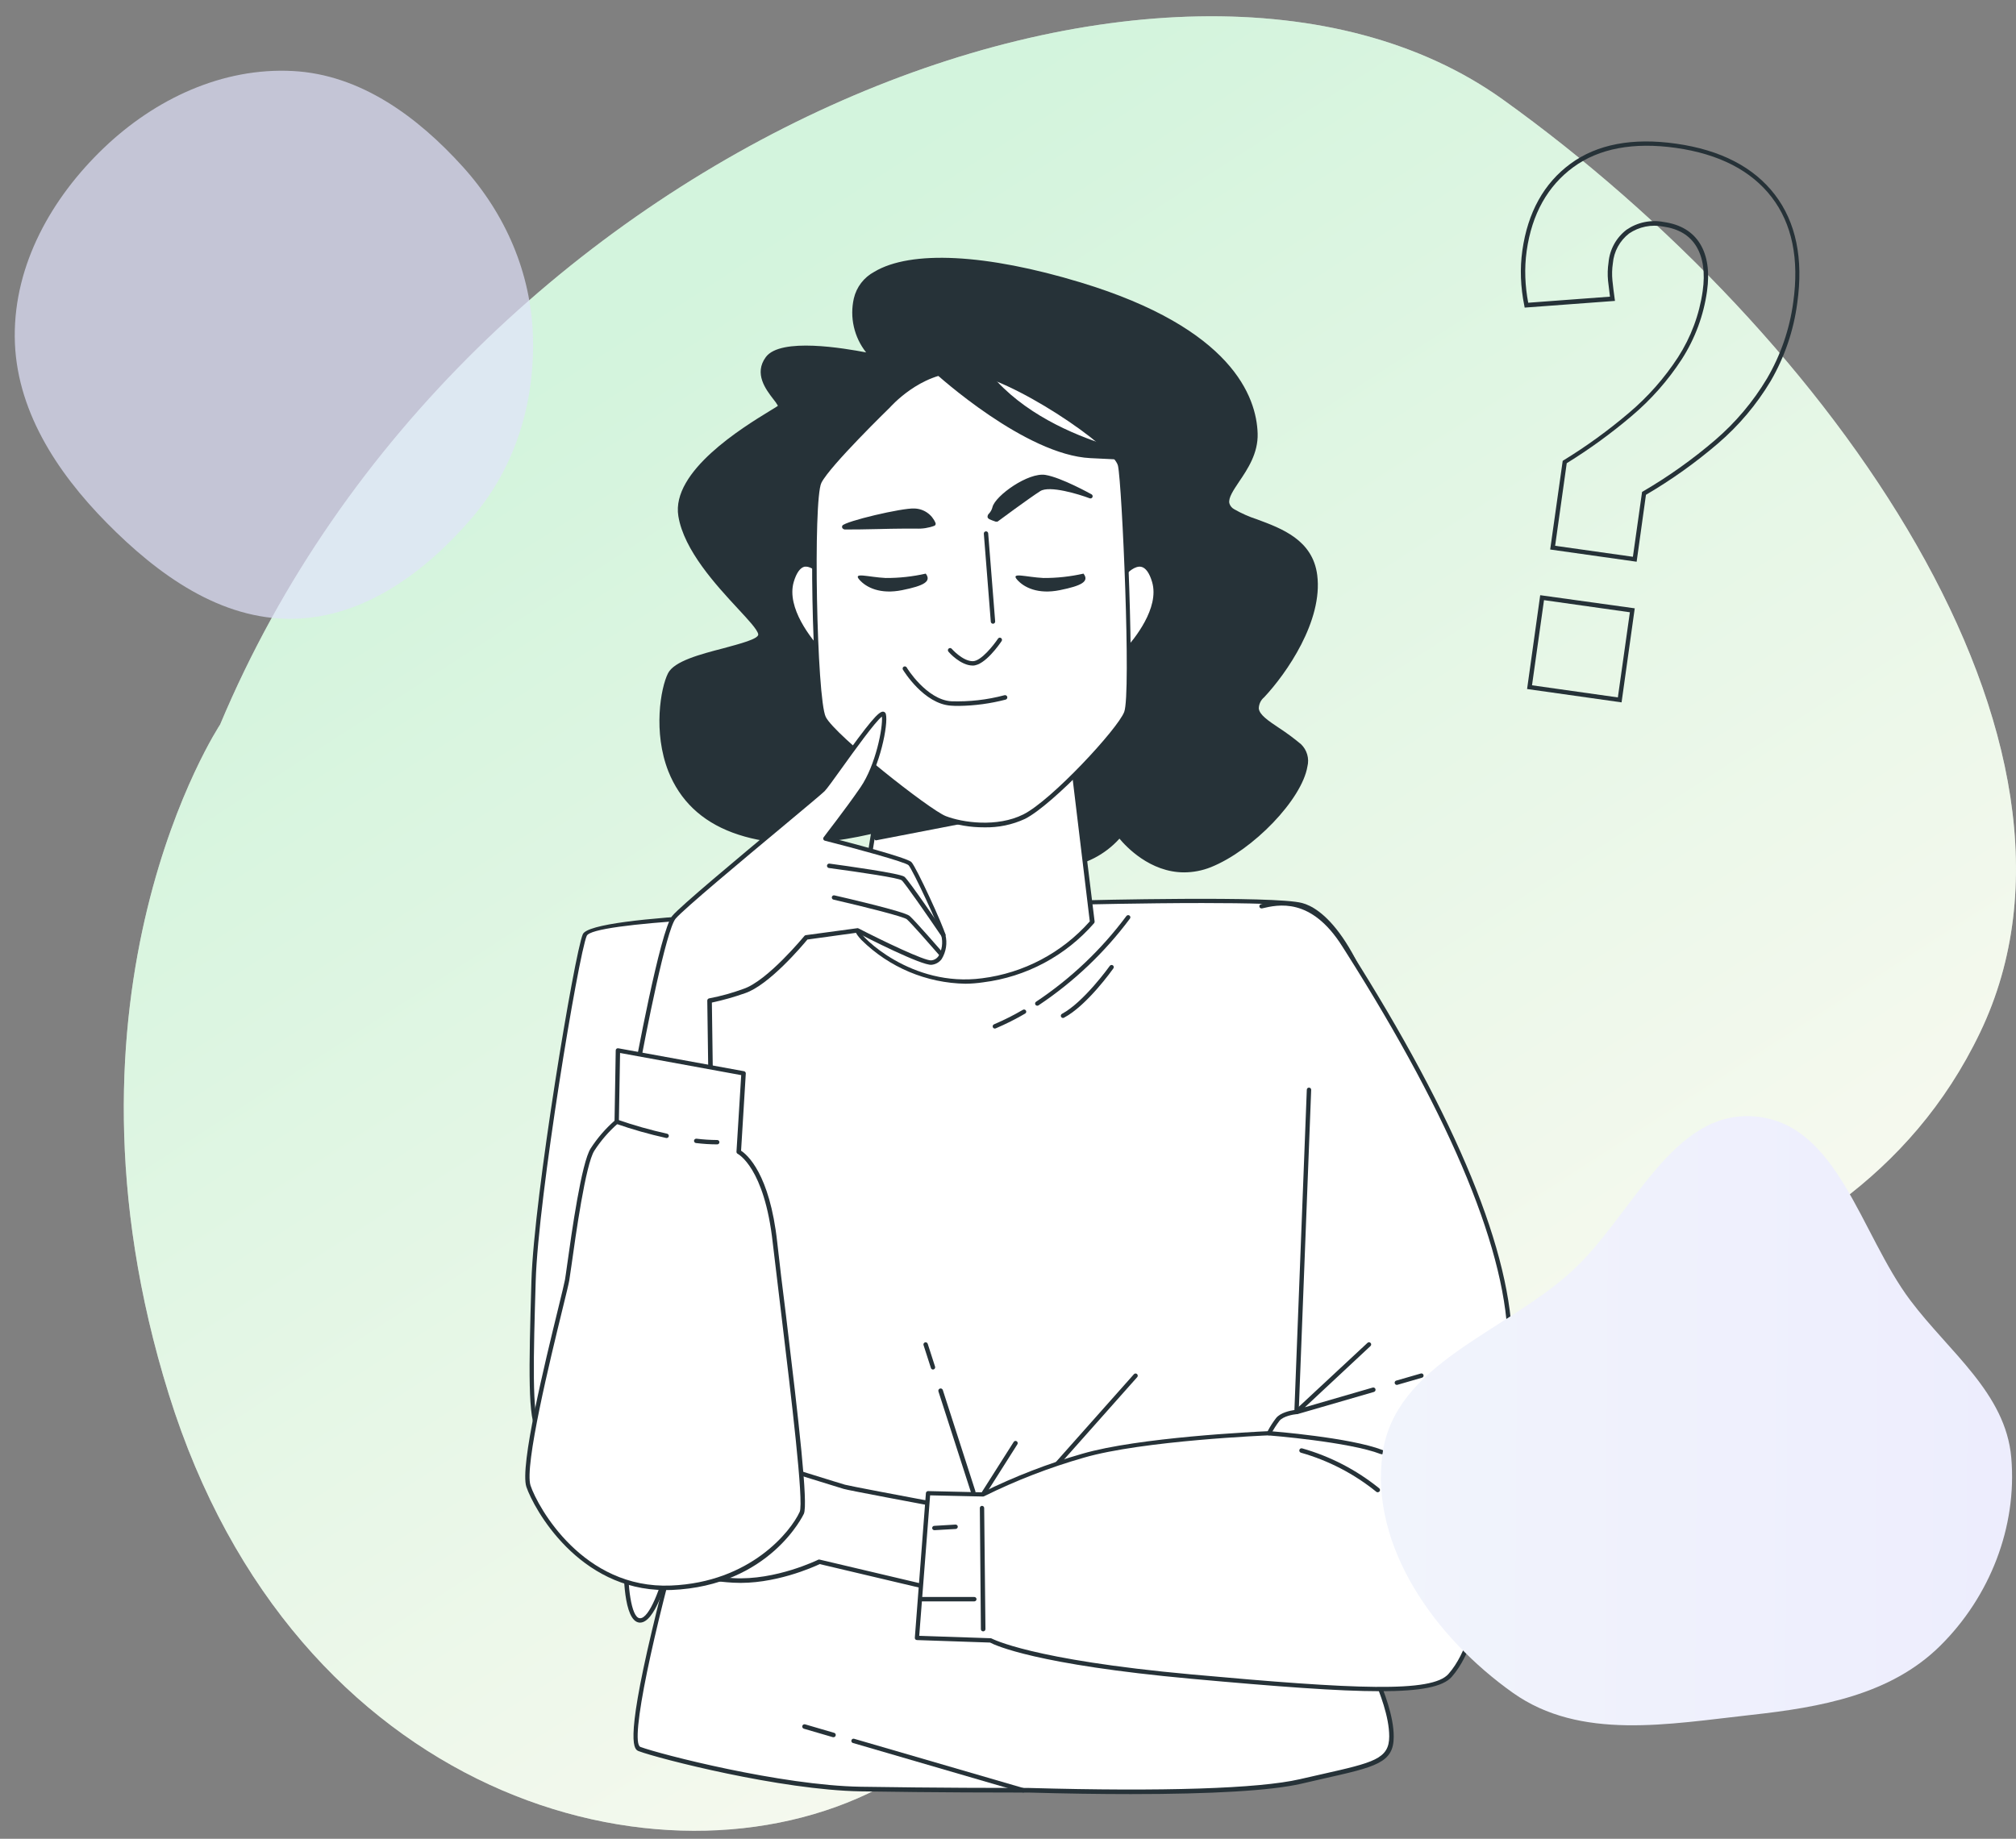 <svg width="114" height="104" viewBox="0 0 114 104" fill="none" xmlns="http://www.w3.org/2000/svg">
<rect x="0" y="0" width="114" height="104" fill="#808080" stroke="none"/>
<path d="M12.448 40.978C12.448 40.978 2.441 56.088 9.552 78.879C16.663 101.669 37.382 107.483 49.668 101.155C61.954 94.826 63.746 86.589 73.676 80.612C83.606 74.634 104.083 74.845 111.968 58.4C119.854 41.956 103.501 18.908 84.99 5.634C66.479 -7.64 26.239 8.059 12.448 40.978Z" fill="white"/>
<path d="M12.448 40.978C12.448 40.978 2.441 56.088 9.552 78.879C16.663 101.669 37.382 107.483 49.668 101.155C61.954 94.826 63.746 86.589 73.676 80.612C83.606 74.634 104.083 74.845 111.968 58.4C119.854 41.956 103.501 18.908 84.99 5.634C66.479 -7.64 26.239 8.059 12.448 40.978Z" fill="url(#paint0_linear_211_40)" fill-opacity="0.4"/>
<path d="M91.696 39.726L86.353 38.971L87.095 33.664L92.441 34.407L91.696 39.726ZM86.632 38.76L91.486 39.446L92.166 34.63L87.31 33.944L86.632 38.76ZM92.548 31.771L87.659 31.08L88.367 26.066L88.414 26.036C89.709 25.242 90.94 24.349 92.097 23.365C93.179 22.453 94.121 21.387 94.892 20.2C95.62 19.068 96.095 17.792 96.283 16.46C96.429 15.428 96.31 14.584 95.929 13.945C95.547 13.307 94.919 12.938 94.05 12.814C93.719 12.749 93.378 12.75 93.047 12.817C92.716 12.884 92.402 13.016 92.122 13.205C91.861 13.407 91.644 13.662 91.486 13.952C91.328 14.242 91.232 14.562 91.204 14.891C91.155 15.213 91.147 15.541 91.179 15.866C91.211 16.185 91.253 16.529 91.305 16.888L91.323 17.019L86.216 17.398L86.197 17.291C86.091 16.771 86.027 16.243 86.006 15.712C85.987 15.196 86.013 14.679 86.085 14.168C86.39 12.012 87.308 10.361 88.808 9.26C90.308 8.158 92.323 7.775 94.78 8.126C97.29 8.48 99.166 9.45 100.362 11.007C101.557 12.564 101.985 14.628 101.631 17.138C101.427 18.695 100.915 20.196 100.126 21.554C99.329 22.885 98.321 24.079 97.141 25.088C95.875 26.173 94.514 27.143 93.075 27.986L92.548 31.771ZM87.939 30.87L92.337 31.491L92.855 27.823L92.907 27.793C94.351 26.951 95.716 25.979 96.986 24.89C98.144 23.896 99.135 22.721 99.918 21.41C100.695 20.083 101.2 18.615 101.404 17.091C101.748 14.651 101.337 12.651 100.183 11.151C99.03 9.651 97.213 8.71 94.763 8.364C92.372 8.027 90.422 8.394 88.971 9.453C87.521 10.512 86.625 12.104 86.33 14.19C86.26 14.687 86.235 15.189 86.254 15.69C86.272 16.171 86.327 16.65 86.417 17.123L91.04 16.779C90.998 16.465 90.961 16.163 90.931 15.878C90.898 15.534 90.907 15.186 90.959 14.844C90.991 14.482 91.098 14.131 91.273 13.812C91.448 13.494 91.688 13.216 91.976 12.995C92.281 12.786 92.624 12.639 92.986 12.564C93.348 12.489 93.722 12.486 94.085 12.557C95.033 12.69 95.723 13.111 96.139 13.794C96.555 14.477 96.681 15.381 96.528 16.47C96.337 17.841 95.849 19.154 95.1 20.319C94.316 21.525 93.358 22.609 92.258 23.536C91.106 24.515 89.881 25.405 88.595 26.199L87.939 30.87Z" fill="#263238"/>
<path d="M49.445 51.532C49.445 51.532 33.558 51.742 33.063 52.873C32.568 54.004 30.308 67.704 30.167 72.427C30.026 77.149 29.956 80.265 30.449 80.829C30.942 81.394 38.642 85.844 38.642 85.844C38.642 85.844 35.04 98.484 36.166 98.91C37.293 99.336 44.218 101.098 48.666 101.17C53.113 101.241 57.494 101.239 57.848 101.239C58.202 101.239 69.57 101.662 73.525 100.744C77.481 99.826 78.678 99.754 78.678 98.202C78.678 96.65 77.689 94.737 77.619 94.39C77.55 94.044 80.305 67.271 78.75 60.705C77.196 54.138 75.149 51.594 73.595 51.17C72.04 50.747 60.955 51.029 60.955 51.029L49.445 51.532Z" fill="white"/>
<path d="M63.944 101.474C62.212 101.474 60.279 101.447 58.195 101.387H57.851C57.059 101.387 52.901 101.387 48.668 101.318C44.146 101.246 37.226 99.462 36.127 99.048C35.879 98.959 35.318 98.746 36.869 92.215C37.548 89.339 38.355 86.475 38.503 85.928C37.624 85.421 30.843 81.485 30.365 80.936C29.843 80.339 29.902 77.471 30.051 72.449C30.194 67.664 32.491 53.908 32.956 52.841C33.451 51.695 46.78 51.46 49.45 51.425L60.959 50.93C61.415 50.918 72.097 50.653 73.637 51.076C74.592 51.324 77.01 52.794 78.882 60.699C80.161 66.11 78.552 84.891 77.946 91.96C77.83 93.319 77.745 94.301 77.753 94.398C77.808 94.57 77.873 94.739 77.946 94.905C78.248 95.648 78.812 97.044 78.812 98.227C78.812 99.712 77.805 99.93 74.81 100.605L73.572 100.89C71.865 101.281 68.526 101.474 63.944 101.474ZM67.991 51.076C64.627 51.076 61.024 51.165 60.959 51.168L49.45 51.663C43.337 51.745 33.516 52.158 33.179 52.93C32.716 53.987 30.437 67.679 30.293 72.446C30.169 76.612 30.061 80.21 30.541 80.765C30.934 81.215 36.565 84.517 38.708 85.752C38.732 85.766 38.751 85.787 38.761 85.813C38.771 85.839 38.773 85.867 38.765 85.893C37.006 92.054 35.572 98.558 36.214 98.806C37.305 99.214 44.178 100.986 48.671 101.058C52.906 101.125 57.059 101.127 57.851 101.127H58.202C65.754 101.34 71.186 101.165 73.498 100.632C73.951 100.526 74.367 100.434 74.748 100.348C77.674 99.687 78.557 99.487 78.557 98.209C78.557 97.076 78.005 95.712 77.708 94.979C77.627 94.797 77.558 94.611 77.5 94.42C77.488 94.348 77.523 93.913 77.694 91.92C78.297 84.861 79.904 66.112 78.632 60.734C76.793 52.957 74.476 51.542 73.565 51.292C72.914 51.128 70.521 51.076 67.991 51.076Z" fill="#263238"/>
<path d="M56.257 58.175C56.233 58.175 56.209 58.169 56.188 58.155C56.168 58.142 56.152 58.123 56.143 58.101C56.136 58.086 56.133 58.07 56.133 58.053C56.132 58.037 56.135 58.021 56.141 58.006C56.147 57.99 56.156 57.977 56.167 57.965C56.179 57.953 56.192 57.944 56.207 57.937C56.77 57.697 57.317 57.422 57.846 57.113C57.86 57.105 57.876 57.1 57.892 57.098C57.908 57.096 57.924 57.097 57.94 57.101C57.956 57.105 57.971 57.112 57.983 57.123C57.996 57.132 58.007 57.145 58.015 57.159C58.023 57.173 58.029 57.189 58.031 57.205C58.033 57.221 58.032 57.237 58.028 57.253C58.023 57.269 58.016 57.284 58.006 57.297C57.996 57.31 57.984 57.32 57.969 57.328C57.432 57.642 56.876 57.921 56.304 58.165C56.289 58.172 56.273 58.175 56.257 58.175Z" fill="#263238"/>
<path d="M58.655 56.883C58.635 56.883 58.615 56.878 58.597 56.868C58.578 56.859 58.563 56.845 58.551 56.828C58.533 56.801 58.528 56.767 58.534 56.736C58.541 56.703 58.561 56.675 58.588 56.658C60.556 55.347 62.283 53.708 63.694 51.812C63.704 51.798 63.716 51.787 63.73 51.778C63.743 51.769 63.759 51.763 63.775 51.761C63.791 51.758 63.807 51.758 63.823 51.762C63.839 51.766 63.854 51.772 63.868 51.782C63.881 51.791 63.892 51.803 63.901 51.816C63.91 51.83 63.916 51.845 63.918 51.861C63.921 51.877 63.921 51.893 63.917 51.909C63.913 51.925 63.907 51.94 63.897 51.953C62.467 53.874 60.717 55.535 58.724 56.863C58.704 56.877 58.68 56.884 58.655 56.883Z" fill="#263238"/>
<path d="M60.111 57.576C60.088 57.576 60.066 57.569 60.047 57.558C60.028 57.547 60.012 57.531 60.002 57.511C59.994 57.497 59.989 57.481 59.987 57.465C59.985 57.449 59.987 57.433 59.991 57.417C59.996 57.401 60.004 57.387 60.014 57.374C60.024 57.361 60.037 57.351 60.051 57.343C61.289 56.68 62.736 54.658 62.751 54.638C62.76 54.623 62.772 54.61 62.786 54.6C62.8 54.59 62.816 54.583 62.832 54.58C62.849 54.576 62.867 54.576 62.883 54.58C62.9 54.583 62.916 54.59 62.93 54.6C62.944 54.61 62.956 54.623 62.964 54.638C62.973 54.653 62.979 54.669 62.981 54.686C62.983 54.703 62.981 54.72 62.976 54.737C62.971 54.753 62.963 54.768 62.952 54.781C62.892 54.866 61.467 56.87 60.167 57.561C60.15 57.571 60.13 57.576 60.111 57.576Z" fill="#263238"/>
<path d="M52.757 77.461C52.731 77.46 52.706 77.452 52.685 77.436C52.664 77.421 52.648 77.399 52.641 77.374L52.225 76.082C52.219 76.067 52.217 76.05 52.218 76.034C52.219 76.018 52.224 76.002 52.231 75.987C52.239 75.972 52.249 75.96 52.261 75.949C52.274 75.939 52.288 75.931 52.304 75.926C52.335 75.916 52.369 75.918 52.398 75.933C52.428 75.948 52.45 75.974 52.46 76.005L52.876 77.297C52.886 77.328 52.883 77.362 52.868 77.391C52.854 77.421 52.828 77.443 52.797 77.453C52.784 77.458 52.77 77.46 52.757 77.461Z" fill="#263238"/>
<path d="M55.024 84.5C54.998 84.5 54.973 84.491 54.952 84.476C54.931 84.46 54.915 84.438 54.908 84.413L53.066 78.698C53.056 78.665 53.059 78.63 53.075 78.6C53.092 78.569 53.119 78.546 53.152 78.536C53.185 78.526 53.22 78.529 53.251 78.545C53.281 78.561 53.304 78.589 53.314 78.621L55.155 84.339C55.165 84.37 55.162 84.404 55.147 84.433C55.132 84.462 55.107 84.484 55.076 84.495L55.024 84.5Z" fill="#263238"/>
<path d="M55.591 84.641C55.567 84.642 55.544 84.635 55.524 84.621C55.51 84.612 55.498 84.601 55.489 84.588C55.479 84.575 55.473 84.56 55.469 84.544C55.465 84.528 55.465 84.511 55.467 84.495C55.47 84.479 55.476 84.464 55.484 84.45L57.321 81.557C57.329 81.543 57.34 81.53 57.354 81.521C57.367 81.511 57.382 81.504 57.398 81.5C57.414 81.497 57.431 81.496 57.447 81.499C57.463 81.502 57.478 81.508 57.492 81.517C57.519 81.535 57.539 81.563 57.546 81.594C57.553 81.626 57.548 81.66 57.531 81.688L55.695 84.584C55.684 84.601 55.668 84.615 55.65 84.625C55.632 84.635 55.612 84.64 55.591 84.641Z" fill="#263238"/>
<path d="M59.757 82.946C59.732 82.946 59.709 82.94 59.688 82.927C59.667 82.915 59.651 82.896 59.641 82.874C59.632 82.852 59.629 82.827 59.633 82.803C59.637 82.779 59.648 82.757 59.665 82.74L64.12 77.726C64.142 77.701 64.173 77.686 64.206 77.684C64.239 77.682 64.271 77.694 64.296 77.716C64.32 77.738 64.335 77.769 64.337 77.802C64.339 77.835 64.328 77.867 64.306 77.891L59.851 82.906C59.839 82.919 59.824 82.929 59.808 82.936C59.792 82.943 59.774 82.946 59.757 82.946Z" fill="#263238"/>
<path d="M57.851 101.377H57.816L48.23 98.583C48.215 98.579 48.2 98.571 48.187 98.561C48.175 98.551 48.164 98.538 48.156 98.524C48.148 98.51 48.144 98.494 48.142 98.478C48.14 98.462 48.141 98.445 48.146 98.43C48.15 98.414 48.158 98.399 48.168 98.386C48.178 98.373 48.19 98.363 48.205 98.355C48.219 98.347 48.235 98.342 48.251 98.34C48.267 98.339 48.284 98.341 48.299 98.345L57.883 101.135C57.916 101.139 57.945 101.157 57.965 101.183C57.985 101.21 57.994 101.243 57.989 101.276C57.985 101.309 57.967 101.338 57.941 101.358C57.914 101.378 57.881 101.387 57.848 101.382L57.851 101.377Z" fill="#263238"/>
<path d="M47.136 98.256H47.101L45.458 97.776C45.425 97.767 45.397 97.745 45.381 97.715C45.364 97.686 45.36 97.651 45.369 97.618C45.378 97.585 45.4 97.557 45.43 97.54C45.459 97.524 45.494 97.519 45.527 97.529L47.171 98.009C47.186 98.013 47.201 98.021 47.214 98.031C47.226 98.041 47.237 98.054 47.245 98.068C47.252 98.082 47.257 98.098 47.259 98.114C47.261 98.13 47.259 98.147 47.255 98.162C47.248 98.189 47.233 98.213 47.212 98.23C47.19 98.247 47.163 98.256 47.136 98.256Z" fill="#263238"/>
<path d="M49.346 20.13C49.346 20.13 44.359 18.984 43.406 20.266C42.453 21.549 44.352 22.761 44.082 23.031C43.812 23.301 38.013 26.266 38.483 29.167C38.953 32.068 42.867 35.033 43.003 35.849C43.139 36.666 38.483 36.929 37.877 38.141C37.27 39.354 36.392 45.087 41.451 46.975C46.51 48.864 52.836 45.693 54.598 45.693C56.361 45.693 58.106 49.133 60.128 48.93C61.36 48.789 62.492 48.187 63.298 47.245C63.298 47.245 65.387 50.146 68.422 48.93C71.456 47.715 74.963 43.468 73.481 42.188C71.998 40.909 70.31 40.503 71.389 39.357C72.469 38.211 74.694 35.176 74.359 32.545C74.025 29.914 70.919 29.714 69.706 28.904C68.494 28.095 71.055 26.746 70.988 24.521C70.922 22.296 69.3 18.581 61.076 16.106C52.851 13.631 48.804 14.824 48.398 16.915C48.272 17.487 48.292 18.083 48.458 18.645C48.623 19.207 48.929 19.718 49.346 20.13Z" fill="#263238"/>
<path d="M66.957 49.341C65.028 49.341 63.667 47.873 63.303 47.433C62.485 48.341 61.362 48.919 60.148 49.057C59.021 49.17 58.002 48.232 57.019 47.324C56.178 46.547 55.381 45.814 54.606 45.814C54.133 45.814 53.284 46.062 52.21 46.379C49.376 47.208 45.092 48.46 41.416 47.089C39.659 46.433 38.446 45.267 37.793 43.624C36.926 41.416 37.352 38.921 37.773 38.084C38.119 37.394 39.594 37.008 40.896 36.669C41.805 36.421 42.933 36.137 42.876 35.867C42.819 35.597 42.317 35.062 41.716 34.414C40.505 33.105 38.674 31.127 38.359 29.192C37.946 26.655 42.01 24.17 43.542 23.234C43.755 23.103 43.958 22.986 43.99 22.947C43.91 22.811 43.819 22.682 43.718 22.561C43.307 22.026 42.619 21.128 43.305 20.197C44.136 19.069 47.76 19.702 48.977 19.932C48.641 19.508 48.404 19.013 48.284 18.485C48.163 17.957 48.163 17.409 48.282 16.881C48.356 16.562 48.497 16.263 48.696 16.003C48.895 15.744 49.147 15.53 49.435 15.376C51.497 14.138 55.757 14.351 61.115 15.977C69.669 18.571 71.053 22.442 71.117 24.521C71.149 25.64 70.55 26.533 70.068 27.244C69.739 27.739 69.456 28.154 69.516 28.459C69.535 28.53 69.568 28.597 69.614 28.654C69.659 28.712 69.716 28.76 69.781 28.796C70.194 29.034 70.631 29.228 71.085 29.375C72.488 29.895 74.233 30.543 74.486 32.526C74.817 35.112 72.753 38.087 71.486 39.436C71.392 39.513 71.317 39.61 71.264 39.719C71.212 39.829 71.184 39.948 71.181 40.07C71.221 40.431 71.709 40.76 72.328 41.173C72.758 41.454 73.171 41.76 73.565 42.089C73.733 42.249 73.855 42.45 73.919 42.672C73.984 42.894 73.988 43.13 73.931 43.354C73.62 45.215 70.865 48.084 68.474 49.047C67.991 49.24 67.476 49.34 66.957 49.341ZM63.306 47.114C63.325 47.114 63.344 47.119 63.36 47.128C63.377 47.137 63.392 47.15 63.402 47.166C63.425 47.193 65.474 49.972 68.382 48.809C70.709 47.879 73.387 45.096 73.686 43.312C73.763 42.852 73.669 42.503 73.404 42.275C73.017 41.954 72.611 41.656 72.189 41.384C71.518 40.933 70.988 40.577 70.934 40.104C70.931 39.946 70.964 39.79 71.028 39.646C71.093 39.502 71.188 39.373 71.308 39.27C72.461 38.033 74.562 35.062 74.241 32.56C74.006 30.729 72.337 30.11 70.998 29.612C70.526 29.459 70.072 29.257 69.642 29.008C69.55 28.955 69.47 28.884 69.407 28.799C69.344 28.713 69.298 28.616 69.273 28.513C69.194 28.11 69.489 27.669 69.862 27.113C70.325 26.424 70.899 25.568 70.87 24.529C70.808 22.516 69.451 18.764 61.044 16.215C55.752 14.608 51.566 14.381 49.564 15.588C49.306 15.725 49.079 15.915 48.9 16.146C48.721 16.377 48.593 16.643 48.525 16.927C48.4 17.481 48.418 18.058 48.576 18.603C48.734 19.148 49.027 19.645 49.428 20.046C49.449 20.065 49.462 20.09 49.468 20.117C49.473 20.144 49.47 20.172 49.458 20.197C49.445 20.222 49.425 20.242 49.4 20.253C49.374 20.265 49.346 20.268 49.319 20.262C47.953 19.947 44.248 19.353 43.513 20.348C42.938 21.13 43.513 21.873 43.923 22.417C44.171 22.732 44.342 22.962 44.171 23.128C44.014 23.248 43.849 23.356 43.676 23.452C42.327 24.276 38.231 26.783 38.609 29.157C38.911 31.018 40.711 32.964 41.904 34.251C42.609 35.013 43.075 35.515 43.126 35.832C43.208 36.327 42.263 36.575 40.956 36.914C39.765 37.223 38.285 37.609 37.986 38.201C37.595 38.983 37.184 41.431 38.013 43.537C38.315 44.312 38.783 45.011 39.384 45.585C39.986 46.159 40.705 46.595 41.493 46.861C45.092 48.205 49.327 46.965 52.136 46.146C53.23 45.827 54.091 45.572 54.611 45.572C55.482 45.572 56.314 46.337 57.192 47.146C58.135 48.015 59.111 48.911 60.128 48.809C61.325 48.669 62.425 48.084 63.212 47.171C63.222 47.155 63.236 47.141 63.252 47.131C63.269 47.121 63.287 47.115 63.306 47.114Z" fill="#263238"/>
<path d="M50.245 41.765C50.245 41.765 48.559 52.284 48.492 52.621C48.426 52.957 51.462 55.992 55.571 55.452C57.978 55.163 60.19 53.986 61.774 52.151L60.494 41.698C60.494 41.698 56.987 43.384 54.829 43.317C52.67 43.25 50.245 41.765 50.245 41.765Z" fill="white"/>
<path d="M54.601 55.64C52.393 55.604 50.283 54.718 48.713 53.165C48.334 52.762 48.361 52.633 48.371 52.584C48.435 52.254 50.104 41.839 50.121 41.733C50.125 41.713 50.133 41.694 50.145 41.678C50.158 41.662 50.174 41.649 50.193 41.64C50.211 41.632 50.231 41.628 50.252 41.629C50.272 41.63 50.292 41.636 50.309 41.646C50.334 41.661 52.735 43.114 54.834 43.181C56.932 43.248 60.405 41.592 60.44 41.574C60.457 41.565 60.477 41.56 60.497 41.56C60.516 41.56 60.536 41.565 60.553 41.574C60.57 41.584 60.585 41.598 60.596 41.614C60.606 41.63 60.613 41.649 60.615 41.669L61.898 52.118C61.9 52.134 61.898 52.151 61.894 52.166C61.89 52.182 61.883 52.197 61.873 52.21C60.263 54.064 58.025 55.257 55.589 55.561C55.261 55.609 54.931 55.636 54.601 55.64ZM50.339 41.963C50.109 43.396 48.676 52.331 48.606 52.645C48.658 52.952 51.534 55.863 55.536 55.331C57.89 55.034 60.054 53.89 61.625 52.113L60.393 41.879C59.68 42.208 56.757 43.498 54.826 43.438C52.953 43.381 50.916 42.295 50.339 41.963Z" fill="#263238"/>
<path d="M49.552 47.408L56.653 46.034L50.245 41.765L49.552 47.408Z" fill="#263238"/>
<path d="M49.552 47.532C49.521 47.531 49.491 47.52 49.468 47.5C49.454 47.486 49.443 47.469 49.437 47.451C49.43 47.432 49.428 47.413 49.431 47.393L50.121 41.75C50.124 41.729 50.132 41.709 50.144 41.692C50.157 41.675 50.173 41.662 50.193 41.654C50.212 41.644 50.232 41.639 50.253 41.639C50.275 41.639 50.295 41.644 50.314 41.654L56.72 45.925C56.74 45.939 56.757 45.958 56.766 45.98C56.776 46.003 56.779 46.028 56.774 46.052C56.769 46.076 56.757 46.098 56.739 46.115C56.722 46.132 56.699 46.144 56.675 46.148L49.577 47.522L49.552 47.532ZM50.344 41.98L49.695 47.255L56.331 45.97L50.344 41.98Z" fill="#263238"/>
<path d="M46.498 32.491C46.498 32.491 45.309 30.986 44.765 32.887C44.22 34.788 46.587 37.094 46.587 37.094L46.498 32.491Z" fill="white"/>
<path d="M46.577 37.209C46.547 37.207 46.52 37.196 46.498 37.176C46.398 37.08 44.074 34.805 44.644 32.855C44.824 32.236 45.097 31.887 45.453 31.818C46.032 31.706 46.579 32.387 46.601 32.417C46.619 32.438 46.628 32.464 46.629 32.491L46.708 37.085C46.708 37.109 46.701 37.133 46.688 37.154C46.675 37.174 46.656 37.191 46.634 37.201C46.615 37.206 46.596 37.209 46.577 37.209ZM45.587 32.05C45.559 32.048 45.531 32.048 45.502 32.05C45.255 32.1 45.035 32.399 44.884 32.914C44.456 34.384 45.894 36.147 46.458 36.763L46.384 32.528C46.233 32.37 45.891 32.05 45.577 32.05H45.587Z" fill="#263238"/>
<path d="M63.519 32.491C63.519 32.491 64.707 30.986 65.251 32.887C65.796 34.788 63.43 37.094 63.43 37.094L63.519 32.491Z" fill="white"/>
<path d="M63.44 37.208C63.423 37.211 63.406 37.211 63.39 37.208C63.367 37.199 63.348 37.183 63.335 37.162C63.321 37.141 63.315 37.117 63.316 37.092L63.395 32.498C63.395 32.472 63.404 32.446 63.42 32.424C63.444 32.394 63.994 31.711 64.568 31.825C64.927 31.894 65.199 32.243 65.38 32.862C65.947 34.812 63.623 37.087 63.524 37.184C63.5 37.202 63.47 37.211 63.44 37.208ZM63.64 32.535L63.576 36.77C64.137 36.154 65.578 34.392 65.15 32.922C64.999 32.407 64.783 32.107 64.528 32.058C64.187 31.993 63.796 32.355 63.64 32.535Z" fill="#263238"/>
<path d="M50.23 22.982C50.23 22.982 46.829 26.286 46.337 27.276C45.844 28.266 46.042 39.547 46.584 40.641C47.126 41.735 52.547 45.965 53.433 46.309C54.319 46.653 56.341 47 57.917 46.21C59.494 45.421 63.288 41.381 63.684 40.347C64.081 39.312 63.586 27.476 63.338 26.35C63.09 25.224 57.14 21.157 54.616 20.962C52.091 20.766 50.23 22.982 50.23 22.982Z" fill="white"/>
<path d="M55.655 46.794C54.88 46.798 54.111 46.668 53.381 46.408C52.428 46.037 47.015 41.777 46.465 40.681C45.916 39.584 45.703 28.244 46.218 27.214C46.713 26.224 49.93 23.083 50.131 22.897C50.255 22.751 52.111 20.64 54.618 20.838C57.066 21.031 63.175 25.026 63.452 26.305C63.682 27.37 64.194 39.312 63.791 40.374C63.368 41.488 59.526 45.525 57.965 46.314C57.242 46.649 56.452 46.813 55.655 46.794ZM54.294 21.073C52.027 21.073 50.334 23.041 50.316 23.053C50.282 23.085 46.926 26.352 46.448 27.308C45.97 28.263 46.181 39.525 46.696 40.552C47.21 41.579 52.576 45.807 53.48 46.158C54.43 46.527 56.38 46.807 57.866 46.064C59.457 45.27 63.207 41.223 63.571 40.267C63.969 39.223 63.449 27.397 63.219 26.343C62.989 25.288 57.091 21.279 54.606 21.088C54.504 21.088 54.403 21.073 54.301 21.073H54.294Z" fill="#263238"/>
<path d="M52.903 20.962C52.903 20.962 57.997 25.61 61.66 25.788L65.326 25.966C65.326 25.966 57.281 24.895 54.779 19.445C54.779 19.445 52.01 17.128 52.903 20.962Z" fill="#263238"/>
<path d="M65.326 26.09L61.662 25.912C57.997 25.734 53.037 21.247 52.826 21.053C52.808 21.037 52.795 21.015 52.789 20.992C52.495 19.724 52.559 18.982 52.987 18.72C53.621 18.331 54.742 19.244 54.866 19.348C54.881 19.36 54.892 19.375 54.9 19.393C57.346 24.719 65.269 25.828 65.348 25.845C65.38 25.849 65.409 25.865 65.429 25.89C65.45 25.915 65.459 25.947 65.457 25.979C65.453 26.011 65.437 26.04 65.413 26.06C65.389 26.081 65.357 26.092 65.326 26.09ZM53.014 20.893C53.43 21.264 58.229 25.491 61.677 25.66L63.746 25.761C61.271 25.137 56.517 23.462 54.69 19.517C54.368 19.252 53.519 18.68 53.118 18.925C52.891 19.064 52.7 19.514 53.014 20.898V20.893Z" fill="#263238"/>
<path d="M56.15 35.278C56.119 35.278 56.089 35.266 56.066 35.245C56.043 35.224 56.029 35.195 56.027 35.164L55.633 30.186C55.632 30.17 55.634 30.154 55.639 30.138C55.644 30.123 55.652 30.108 55.662 30.096C55.673 30.084 55.686 30.073 55.7 30.066C55.715 30.059 55.731 30.054 55.747 30.053C55.763 30.052 55.779 30.053 55.795 30.058C55.81 30.064 55.825 30.072 55.837 30.082C55.85 30.093 55.86 30.106 55.867 30.12C55.875 30.135 55.879 30.151 55.88 30.167L56.274 35.144C56.275 35.16 56.273 35.177 56.269 35.192C56.264 35.208 56.255 35.222 56.245 35.235C56.234 35.247 56.221 35.257 56.207 35.265C56.192 35.272 56.176 35.276 56.16 35.278H56.15Z" fill="#263238"/>
<path d="M55.009 37.644C54.321 37.644 53.663 36.901 53.636 36.862C53.624 36.85 53.615 36.836 53.609 36.82C53.603 36.804 53.6 36.788 53.601 36.771C53.602 36.754 53.606 36.738 53.613 36.723C53.62 36.708 53.631 36.694 53.643 36.683C53.656 36.672 53.67 36.664 53.686 36.659C53.702 36.653 53.719 36.651 53.736 36.653C53.752 36.654 53.768 36.659 53.783 36.667C53.798 36.675 53.811 36.685 53.821 36.699C53.821 36.699 54.435 37.397 55.009 37.397C55.482 37.397 56.197 36.476 56.435 36.122C56.444 36.108 56.455 36.096 56.469 36.087C56.482 36.078 56.497 36.072 56.513 36.068C56.529 36.065 56.545 36.065 56.561 36.068C56.577 36.072 56.592 36.078 56.606 36.087C56.633 36.105 56.652 36.133 56.658 36.166C56.665 36.197 56.658 36.231 56.64 36.258C56.546 36.399 55.697 37.644 55.009 37.644Z" fill="#263238"/>
<path d="M54.227 39.926C54.076 39.926 53.923 39.926 53.769 39.911C52.245 39.81 51.109 37.958 51.059 37.879C51.051 37.865 51.045 37.85 51.043 37.834C51.04 37.817 51.041 37.801 51.045 37.785C51.049 37.769 51.056 37.754 51.065 37.741C51.075 37.728 51.087 37.717 51.101 37.708C51.115 37.7 51.131 37.694 51.147 37.692C51.163 37.689 51.179 37.69 51.195 37.694C51.211 37.698 51.226 37.705 51.239 37.715C51.252 37.724 51.264 37.736 51.272 37.75C51.272 37.77 52.391 39.57 53.787 39.664C54.802 39.698 55.817 39.583 56.799 39.322C56.832 39.313 56.867 39.317 56.897 39.334C56.926 39.351 56.948 39.378 56.957 39.411C56.966 39.444 56.962 39.479 56.946 39.509C56.929 39.539 56.901 39.56 56.868 39.57C56.005 39.794 55.119 39.914 54.227 39.926Z" fill="#263238"/>
<path d="M56.341 29.39C56.341 29.39 58.074 28.108 58.754 27.657C59.435 27.206 61.662 28.051 61.662 28.051C61.662 28.051 59.987 27.115 59.101 26.966C58.215 26.818 56.39 28.1 56.242 28.699C56.093 29.298 55.655 29.142 56.341 29.39Z" fill="#263238"/>
<path d="M56.341 29.503C56.327 29.506 56.313 29.506 56.299 29.503C55.972 29.387 55.876 29.352 55.846 29.256C55.84 29.217 55.845 29.178 55.859 29.142C55.873 29.105 55.895 29.073 55.925 29.048C56.022 28.944 56.09 28.817 56.123 28.679C56.284 28.033 58.153 26.699 59.12 26.862C60.019 27.011 61.655 27.922 61.724 27.959C61.751 27.974 61.772 28 61.781 28.029C61.791 28.059 61.789 28.091 61.776 28.12C61.763 28.148 61.74 28.171 61.711 28.183C61.682 28.195 61.65 28.195 61.62 28.184C61.019 27.956 59.346 27.442 58.823 27.778C58.143 28.214 56.432 29.486 56.415 29.498C56.391 29.507 56.366 29.508 56.341 29.503ZM56.13 29.169L56.321 29.241C56.616 29.021 58.071 27.947 58.687 27.55C59.041 27.323 59.717 27.39 60.341 27.526C59.939 27.331 59.516 27.183 59.081 27.085C58.262 26.951 56.494 28.194 56.358 28.719C56.323 28.889 56.245 29.048 56.13 29.179V29.169Z" fill="#263238"/>
<path d="M52.792 29.625C52.701 29.41 52.551 29.226 52.359 29.094C52.166 28.963 51.94 28.889 51.708 28.882C50.871 28.833 47.173 29.82 47.814 29.82C48.455 29.82 51.116 29.771 51.807 29.771C52.142 29.791 52.477 29.742 52.792 29.625Z" fill="#263238"/>
<path d="M47.814 29.947C47.78 29.951 47.745 29.947 47.713 29.933C47.681 29.919 47.653 29.896 47.633 29.867C47.622 29.846 47.616 29.823 47.616 29.799C47.616 29.775 47.622 29.752 47.633 29.731C47.785 29.484 51.024 28.719 51.71 28.761C51.967 28.768 52.217 28.849 52.428 28.995C52.64 29.141 52.805 29.345 52.903 29.583C52.913 29.611 52.913 29.642 52.902 29.67C52.891 29.699 52.87 29.722 52.844 29.736C52.511 29.861 52.156 29.916 51.802 29.897C51.45 29.897 50.589 29.897 49.742 29.922C48.896 29.947 48.129 29.947 47.814 29.947ZM51.636 29.009C51.012 29.009 49.275 29.427 48.376 29.694L49.745 29.674C50.591 29.662 51.455 29.649 51.806 29.649C52.081 29.656 52.355 29.624 52.621 29.555C52.527 29.392 52.392 29.256 52.23 29.16C52.068 29.065 51.883 29.012 51.695 29.009H51.636Z" fill="#263238"/>
<path d="M61.269 32.444C60.525 32.612 59.764 32.696 59.002 32.691C58.012 32.642 57.128 32.345 57.517 32.788C57.905 33.231 58.7 33.627 59.93 33.379C61.16 33.132 61.613 32.887 61.269 32.444Z" fill="#263238"/>
<path d="M52.349 32.444C51.605 32.612 50.844 32.696 50.081 32.691C49.091 32.642 48.21 32.345 48.596 32.788C48.983 33.231 49.779 33.627 51.012 33.379C52.245 33.132 52.685 32.887 52.349 32.444Z" fill="#263238"/>
<path d="M35.949 60.848C35.949 60.848 37.434 52.68 38.107 51.881C38.78 51.081 46.131 45.069 46.535 44.666C46.938 44.262 49.839 39.877 49.975 40.416C50.111 40.956 49.638 43.317 48.76 44.596C47.881 45.876 46.671 47.43 46.671 47.43C46.671 47.43 51.2 48.576 51.448 48.846C51.695 49.116 53.255 52.472 53.336 52.891C53.48 53.613 53.272 54.388 52.663 54.442C52.108 54.489 48.483 52.621 48.483 52.621L45.592 53.017C45.592 53.017 43.503 55.578 42.084 56.051C41.448 56.284 40.794 56.464 40.129 56.591L40.198 61.581L35.949 60.848Z" fill="white"/>
<path d="M40.198 61.714H40.176L35.929 60.972C35.896 60.966 35.867 60.947 35.847 60.92C35.829 60.893 35.822 60.86 35.827 60.828C35.889 60.494 37.325 52.628 38.013 51.804C38.463 51.262 41.745 48.524 44.141 46.527C45.354 45.515 46.314 44.715 46.448 44.579C46.582 44.443 46.96 43.913 47.413 43.282C49.176 40.827 49.698 40.203 49.958 40.253C49.991 40.26 50.022 40.276 50.046 40.3C50.07 40.325 50.087 40.355 50.094 40.389C50.24 40.973 49.752 43.371 48.856 44.671C48.143 45.708 47.203 46.938 46.876 47.359C47.931 47.628 51.277 48.5 51.539 48.76C51.802 49.019 53.373 52.43 53.46 52.871C53.518 53.102 53.529 53.343 53.493 53.579C53.457 53.815 53.374 54.041 53.249 54.244C53.182 54.336 53.096 54.412 52.997 54.468C52.898 54.524 52.788 54.558 52.675 54.569C52.111 54.618 48.963 53.014 48.468 52.752L45.656 53.14C45.381 53.475 43.48 55.727 42.124 56.177C41.513 56.393 40.889 56.569 40.255 56.705L40.322 61.588C40.322 61.606 40.318 61.624 40.31 61.641C40.302 61.657 40.291 61.672 40.278 61.684C40.255 61.703 40.227 61.713 40.198 61.714ZM36.102 60.746L40.062 61.432L39.995 56.591C39.996 56.56 40.007 56.531 40.027 56.509C40.047 56.486 40.074 56.471 40.104 56.467C40.762 56.342 41.409 56.163 42.037 55.932C43.401 55.477 45.465 52.962 45.485 52.938C45.505 52.913 45.533 52.898 45.564 52.893L48.478 52.499C48.502 52.495 48.528 52.499 48.549 52.512C49.94 53.227 52.292 54.356 52.663 54.319C52.742 54.312 52.818 54.288 52.887 54.248C52.956 54.209 53.015 54.155 53.061 54.091C53.165 53.916 53.233 53.721 53.262 53.52C53.29 53.318 53.279 53.112 53.227 52.915C53.138 52.47 51.596 49.156 51.373 48.933C51.163 48.747 48.359 47.985 46.644 47.549C46.624 47.544 46.605 47.534 46.59 47.52C46.575 47.506 46.564 47.489 46.557 47.469C46.551 47.45 46.549 47.429 46.553 47.409C46.556 47.389 46.564 47.37 46.577 47.354C46.577 47.336 47.797 45.789 48.661 44.527C49.525 43.265 49.931 41.144 49.871 40.53C49.495 40.807 48.287 42.493 47.616 43.426C47.139 44.092 46.762 44.616 46.626 44.752C46.49 44.889 45.567 45.658 44.302 46.715C42.047 48.594 38.642 51.435 38.203 51.96C37.676 52.591 36.523 58.4 36.102 60.746Z" fill="#263238"/>
<path d="M53.346 53.017C53.326 53.017 53.306 53.013 53.288 53.003C53.27 52.993 53.255 52.979 53.245 52.962C52.46 51.806 51.153 49.92 50.987 49.789C50.822 49.658 48.73 49.344 46.871 49.094C46.838 49.089 46.809 49.072 46.789 49.045C46.769 49.019 46.76 48.985 46.765 48.953C46.769 48.92 46.787 48.89 46.813 48.87C46.84 48.85 46.873 48.842 46.906 48.846C47.837 48.972 50.896 49.396 51.143 49.589C51.391 49.782 53.24 52.507 53.447 52.806C53.457 52.82 53.464 52.835 53.467 52.851C53.47 52.867 53.471 52.884 53.468 52.9C53.465 52.916 53.459 52.931 53.45 52.945C53.441 52.959 53.429 52.97 53.415 52.98C53.396 52.998 53.372 53.011 53.346 53.017Z" fill="#263238"/>
<path d="M53.18 54.039C53.162 54.039 53.144 54.035 53.128 54.027C53.112 54.02 53.098 54.008 53.086 53.994C52.556 53.383 51.497 52.178 51.277 51.992C51.099 51.849 49.01 51.314 47.131 50.883C47.099 50.876 47.072 50.856 47.055 50.828C47.038 50.8 47.032 50.767 47.039 50.735C47.043 50.719 47.05 50.704 47.059 50.691C47.069 50.677 47.081 50.666 47.094 50.657C47.108 50.649 47.124 50.643 47.14 50.641C47.156 50.638 47.172 50.639 47.188 50.643C47.844 50.792 51.148 51.556 51.435 51.804C51.722 52.051 53.21 53.759 53.274 53.834C53.285 53.846 53.293 53.86 53.298 53.875C53.304 53.89 53.306 53.907 53.305 53.923C53.303 53.939 53.299 53.955 53.292 53.969C53.284 53.984 53.274 53.996 53.262 54.007C53.24 54.028 53.211 54.039 53.18 54.039Z" fill="#263238"/>
<path d="M53.259 85.153C53.259 85.153 47.963 84.163 47.752 84.094C47.542 84.025 43.792 82.894 43.297 82.681C42.802 82.468 36.8 81.411 36.518 81.834C36.236 82.257 35.954 84.73 35.882 84.94C35.81 85.151 35.246 86.141 35.387 86.708C35.463 87.222 35.463 87.745 35.387 88.26C35.387 88.26 35.315 91.579 36.162 91.65C37.008 91.722 37.788 88.542 37.788 88.542C37.788 88.542 38.988 89.249 41.458 89.391C43.928 89.532 46.332 88.331 46.332 88.331L52.906 89.895L53.259 85.153Z" fill="white"/>
<path d="M36.196 91.774H36.159C35.243 91.697 35.258 88.831 35.268 88.257C35.343 87.753 35.343 87.241 35.268 86.737C35.144 86.242 35.488 85.5 35.674 85.111C35.716 85.017 35.751 84.943 35.766 84.903C35.78 84.864 35.827 84.559 35.872 84.252C36.045 83.111 36.216 82.062 36.414 81.765C36.785 81.21 42.983 82.411 43.344 82.567C43.706 82.723 46.03 83.438 47.141 83.78L47.782 83.975C47.943 84.027 51.156 84.636 53.274 85.032C53.304 85.037 53.331 85.054 53.35 85.078C53.369 85.102 53.378 85.133 53.376 85.163L53.029 89.895C53.028 89.913 53.023 89.931 53.015 89.947C53.006 89.963 52.994 89.977 52.98 89.987C52.965 89.998 52.949 90.005 52.931 90.009C52.914 90.012 52.896 90.012 52.878 90.007L46.354 88.465C46.022 88.621 43.76 89.648 41.458 89.517C39.439 89.4 38.265 88.918 37.877 88.727C37.679 89.492 37.02 91.774 36.196 91.774ZM37.028 81.854C36.889 81.839 36.749 81.859 36.619 81.911C36.441 82.178 36.233 83.552 36.124 84.29C36.062 84.708 36.03 84.911 36.008 84.98C35.986 85.049 35.954 85.109 35.904 85.215C35.746 85.557 35.409 86.272 35.516 86.678C35.596 87.208 35.596 87.747 35.516 88.277C35.488 89.594 35.676 91.494 36.181 91.527C36.726 91.561 37.384 89.703 37.666 88.514C37.671 88.496 37.68 88.478 37.693 88.463C37.705 88.448 37.721 88.436 37.738 88.428C37.755 88.419 37.775 88.415 37.794 88.415C37.813 88.415 37.832 88.419 37.85 88.428C37.85 88.428 39.06 89.121 41.466 89.259C43.871 89.398 46.252 88.225 46.277 88.213C46.304 88.204 46.332 88.204 46.359 88.213L52.794 89.732L53.128 85.257C52.237 85.091 47.916 84.282 47.713 84.213L47.077 84.017C45.874 83.648 43.639 82.963 43.253 82.797C42.77 82.587 38.424 81.854 37.028 81.854Z" fill="#263238"/>
<path d="M34.941 59.407L42.042 60.707L41.778 65.145C41.778 65.145 43.349 65.887 43.827 70.271C44.305 74.654 45.673 84.807 45.332 85.559C44.99 86.312 42.871 89.594 37.949 89.799C33.026 90.004 30.36 85.492 29.882 84.054C29.405 82.616 31.934 73.211 32.07 72.392C32.206 71.573 32.889 65.957 33.506 65.009C33.886 64.423 34.346 63.893 34.872 63.434L34.941 59.407Z" fill="white"/>
<path d="M37.622 89.933C32.724 89.933 30.197 85.356 29.766 84.099C29.38 82.943 30.81 77.09 31.578 73.951C31.776 73.139 31.919 72.553 31.949 72.379C31.979 72.206 32.013 71.946 32.068 71.56C32.33 69.679 32.88 65.764 33.402 64.952C33.778 64.371 34.231 63.844 34.751 63.388L34.818 59.41C34.818 59.392 34.822 59.374 34.829 59.358C34.837 59.342 34.848 59.327 34.862 59.316C34.876 59.305 34.893 59.297 34.91 59.293C34.928 59.288 34.946 59.288 34.964 59.291L42.072 60.588C42.102 60.594 42.129 60.61 42.148 60.634C42.167 60.658 42.176 60.689 42.173 60.719L41.906 65.085C42.235 65.298 43.525 66.365 43.951 70.268C44.069 71.362 44.248 72.837 44.446 74.399C45.171 80.419 45.706 85.069 45.456 85.621C45.436 85.661 43.537 89.7 37.963 89.93L37.622 89.933ZM35.063 59.556L34.996 63.442C34.996 63.46 34.992 63.478 34.984 63.494C34.976 63.51 34.965 63.525 34.951 63.536C34.435 63.986 33.983 64.506 33.61 65.081C33.115 65.845 32.553 69.872 32.313 71.59C32.258 71.979 32.216 72.271 32.191 72.417C32.162 72.6 32.018 73.189 31.818 74.003C31.11 76.901 29.637 82.931 30.001 84.022C30.417 85.26 32.984 89.888 37.944 89.678C42.443 89.492 44.72 86.609 45.22 85.512C45.468 84.98 44.725 78.879 44.191 74.424C44.003 72.86 43.824 71.385 43.696 70.29C43.23 66.033 41.728 65.269 41.716 65.261C41.694 65.25 41.676 65.233 41.663 65.212C41.651 65.191 41.645 65.167 41.646 65.142L41.914 60.809L35.063 59.556Z" fill="#263238"/>
<path d="M40.557 64.726C40.155 64.725 39.754 64.699 39.354 64.65C39.322 64.646 39.292 64.629 39.272 64.604C39.252 64.578 39.242 64.546 39.245 64.513C39.25 64.481 39.267 64.451 39.293 64.431C39.319 64.41 39.351 64.401 39.384 64.404C39.773 64.452 40.165 64.477 40.557 64.479C40.59 64.479 40.622 64.492 40.645 64.515C40.668 64.538 40.681 64.57 40.681 64.603C40.681 64.635 40.668 64.667 40.645 64.69C40.622 64.713 40.59 64.726 40.557 64.726Z" fill="#263238"/>
<path d="M37.699 64.365H37.671C36.709 64.152 35.761 63.882 34.83 63.558C34.8 63.546 34.776 63.523 34.763 63.494C34.749 63.465 34.748 63.431 34.759 63.401C34.77 63.371 34.792 63.346 34.821 63.332C34.85 63.318 34.883 63.316 34.914 63.326C35.834 63.646 36.772 63.912 37.723 64.123C37.739 64.126 37.754 64.133 37.768 64.142C37.781 64.151 37.792 64.163 37.801 64.177C37.81 64.191 37.816 64.206 37.819 64.222C37.822 64.239 37.821 64.255 37.817 64.271C37.811 64.298 37.796 64.322 37.775 64.339C37.753 64.356 37.726 64.365 37.699 64.365Z" fill="#263238"/>
<path d="M74.02 61.638L73.315 79.857C73.315 79.857 72.538 79.928 72.256 80.28C72.068 80.524 71.902 80.784 71.761 81.057C71.761 81.057 64.63 81.339 61.239 82.329C59.293 82.883 57.402 83.615 55.591 84.517L52.482 84.45L51.846 92.64L56.014 92.781C56.014 92.781 58.061 93.982 67.382 94.831C76.703 95.68 81.013 95.89 82 94.759C82.988 93.628 83.413 91.863 83.554 90.948C83.695 90.032 85.391 84.379 85.391 76.186C85.391 67.994 77.693 56.138 75.998 53.447C74.303 50.757 72.533 50.972 71.337 51.26" fill="white"/>
<path d="M78.047 95.655C75.684 95.655 72.224 95.393 67.372 94.952C58.596 94.153 56.264 93.054 55.987 92.903L51.851 92.762C51.834 92.762 51.817 92.758 51.802 92.751C51.786 92.745 51.773 92.734 51.761 92.722C51.75 92.709 51.742 92.694 51.737 92.678C51.732 92.662 51.73 92.645 51.732 92.628L52.358 84.45C52.36 84.418 52.375 84.389 52.398 84.368C52.422 84.346 52.453 84.335 52.485 84.336L55.561 84.406C57.373 83.509 59.261 82.779 61.204 82.223C64.387 81.294 70.927 80.985 71.684 80.948C71.82 80.687 71.979 80.439 72.159 80.206C72.407 79.896 72.961 79.785 73.196 79.75L73.897 61.635C73.897 61.618 73.9 61.602 73.907 61.587C73.913 61.572 73.923 61.558 73.935 61.547C73.947 61.536 73.961 61.528 73.977 61.522C73.992 61.517 74.009 61.515 74.025 61.516C74.042 61.517 74.058 61.521 74.072 61.527C74.087 61.534 74.1 61.544 74.112 61.556C74.123 61.568 74.131 61.582 74.137 61.597C74.142 61.612 74.145 61.629 74.144 61.645L73.439 79.864C73.438 79.894 73.426 79.922 73.405 79.944C73.385 79.966 73.357 79.98 73.327 79.983C73.124 80 72.558 80.104 72.352 80.359C72.171 80.596 72.01 80.849 71.872 81.114C71.862 81.134 71.847 81.151 71.829 81.163C71.81 81.176 71.788 81.183 71.766 81.183C71.696 81.183 64.61 81.475 61.274 82.45C59.336 83.005 57.453 83.734 55.648 84.628C55.629 84.638 55.608 84.643 55.586 84.643L52.596 84.576L51.98 92.522L56.017 92.658C56.038 92.659 56.058 92.665 56.076 92.675C56.096 92.675 58.239 93.875 67.395 94.707C76.676 95.551 80.973 95.746 81.909 94.677C82.975 93.46 83.344 91.499 83.433 90.927C83.455 90.772 83.52 90.504 83.614 90.096C84.71 85.54 85.265 80.871 85.267 76.186C85.267 70.954 82.176 63.424 76.082 53.809L75.894 53.514C74.134 50.727 72.263 51.168 71.367 51.378C71.335 51.386 71.301 51.38 71.273 51.363C71.245 51.346 71.224 51.319 71.216 51.287C71.213 51.271 71.212 51.254 71.215 51.238C71.218 51.222 71.224 51.206 71.232 51.193C71.241 51.179 71.252 51.167 71.266 51.158C71.279 51.148 71.294 51.142 71.31 51.138C72.763 50.797 74.471 50.797 76.104 53.38L76.29 53.678C82.411 63.33 85.515 70.907 85.515 76.186C85.512 80.891 84.955 85.578 83.856 90.153C83.765 90.539 83.701 90.819 83.678 90.965C83.587 91.554 83.206 93.571 82.094 94.841C81.597 95.407 80.337 95.655 78.047 95.655Z" fill="#263238"/>
<path d="M73.315 79.98C73.293 79.981 73.272 79.975 73.253 79.964C73.234 79.953 73.219 79.938 73.209 79.918C73.194 79.894 73.189 79.866 73.193 79.838C73.197 79.81 73.21 79.784 73.231 79.765L77.327 75.953C77.338 75.942 77.352 75.933 77.367 75.927C77.382 75.92 77.398 75.917 77.414 75.917C77.43 75.917 77.446 75.92 77.461 75.927C77.476 75.933 77.489 75.942 77.5 75.953C77.512 75.965 77.521 75.979 77.528 75.994C77.534 76.009 77.537 76.025 77.537 76.041C77.537 76.058 77.534 76.074 77.528 76.089C77.521 76.104 77.512 76.118 77.5 76.129L73.788 79.594L77.622 78.481C77.654 78.471 77.69 78.475 77.719 78.492C77.749 78.509 77.771 78.537 77.78 78.57C77.789 78.602 77.785 78.638 77.768 78.667C77.752 78.697 77.724 78.719 77.691 78.728L73.357 79.985L73.315 79.98Z" fill="#263238"/>
<path d="M79.005 78.329C78.972 78.334 78.939 78.325 78.913 78.304C78.887 78.284 78.87 78.254 78.865 78.222C78.861 78.189 78.87 78.156 78.89 78.129C78.91 78.103 78.94 78.086 78.973 78.082L80.342 77.686C80.357 77.681 80.374 77.679 80.39 77.681C80.406 77.682 80.422 77.687 80.436 77.695C80.451 77.703 80.463 77.714 80.474 77.727C80.484 77.739 80.491 77.754 80.495 77.77C80.504 77.801 80.501 77.835 80.485 77.864C80.469 77.893 80.443 77.914 80.411 77.923L79.04 78.319C79.029 78.325 79.017 78.329 79.005 78.329Z" fill="#263238"/>
<path d="M78.117 82.24H78.072C76.275 81.547 71.798 81.191 71.751 81.188C71.734 81.187 71.719 81.182 71.704 81.175C71.69 81.168 71.677 81.157 71.666 81.145C71.656 81.132 71.648 81.118 71.643 81.103C71.638 81.087 71.636 81.071 71.637 81.054C71.638 81.038 71.643 81.022 71.65 81.008C71.658 80.993 71.668 80.98 71.68 80.97C71.693 80.959 71.707 80.951 71.722 80.946C71.738 80.941 71.754 80.939 71.771 80.941C71.956 80.955 76.33 81.304 78.161 82.007C78.177 82.01 78.193 82.016 78.207 82.025C78.221 82.034 78.233 82.046 78.242 82.059C78.252 82.073 78.258 82.088 78.262 82.104C78.265 82.121 78.266 82.137 78.263 82.153C78.26 82.17 78.254 82.185 78.245 82.199C78.236 82.213 78.224 82.225 78.211 82.234C78.197 82.244 78.182 82.25 78.166 82.254C78.15 82.257 78.133 82.258 78.117 82.255V82.24Z" fill="#263238"/>
<path d="M79.389 85.913C79.37 85.913 79.351 85.908 79.334 85.9C79.317 85.891 79.302 85.879 79.29 85.864C79.104 85.616 78.901 85.391 78.686 85.166C78.666 85.142 78.656 85.111 78.658 85.08C78.66 85.049 78.673 85.019 78.696 84.998C78.718 84.976 78.748 84.964 78.779 84.963C78.811 84.963 78.841 84.974 78.864 84.995C79.083 85.223 79.291 85.463 79.485 85.713C79.506 85.738 79.515 85.771 79.511 85.803C79.507 85.836 79.491 85.865 79.466 85.886C79.444 85.903 79.417 85.912 79.389 85.913Z" fill="#263238"/>
<path d="M77.911 84.406C77.883 84.405 77.855 84.395 77.832 84.379C76.575 83.361 75.126 82.608 73.57 82.166C73.554 82.162 73.538 82.155 73.525 82.145C73.511 82.136 73.5 82.124 73.491 82.109C73.482 82.095 73.476 82.079 73.473 82.063C73.47 82.047 73.471 82.03 73.475 82.014C73.478 81.997 73.485 81.982 73.495 81.968C73.505 81.955 73.517 81.943 73.531 81.934C73.545 81.925 73.561 81.92 73.577 81.917C73.594 81.914 73.611 81.915 73.627 81.918C75.219 82.368 76.704 83.137 77.99 84.178C78.011 84.194 78.025 84.216 78.032 84.241C78.039 84.266 78.038 84.292 78.029 84.316C78.021 84.341 78.005 84.362 77.984 84.376C77.962 84.391 77.937 84.399 77.911 84.398V84.406Z" fill="#263238"/>
<path d="M55.591 92.269C55.558 92.269 55.527 92.256 55.503 92.233C55.48 92.21 55.467 92.178 55.467 92.145L55.408 85.297C55.407 85.281 55.41 85.264 55.416 85.249C55.422 85.234 55.431 85.22 55.442 85.209C55.453 85.197 55.467 85.188 55.482 85.181C55.497 85.174 55.513 85.171 55.529 85.171C55.562 85.171 55.593 85.184 55.617 85.207C55.64 85.23 55.653 85.262 55.653 85.294L55.725 92.143C55.725 92.176 55.712 92.208 55.688 92.231C55.665 92.255 55.634 92.269 55.601 92.269H55.591Z" fill="#263238"/>
<path d="M55.096 90.574H52.126C52.093 90.574 52.062 90.561 52.038 90.537C52.015 90.514 52.002 90.483 52.002 90.45C52.002 90.417 52.015 90.386 52.038 90.362C52.062 90.339 52.093 90.326 52.126 90.326H55.096C55.129 90.326 55.16 90.339 55.183 90.362C55.207 90.386 55.22 90.417 55.22 90.45C55.219 90.483 55.206 90.514 55.183 90.537C55.16 90.56 55.129 90.573 55.096 90.574Z" fill="#263238"/>
<path d="M52.836 86.547C52.805 86.547 52.774 86.535 52.751 86.513C52.728 86.492 52.714 86.462 52.712 86.43C52.711 86.414 52.714 86.398 52.719 86.383C52.724 86.368 52.733 86.354 52.743 86.342C52.754 86.33 52.767 86.32 52.782 86.313C52.797 86.306 52.813 86.302 52.829 86.302L54.029 86.23C54.045 86.229 54.062 86.231 54.077 86.237C54.093 86.242 54.107 86.25 54.119 86.261C54.131 86.272 54.141 86.285 54.148 86.299C54.155 86.314 54.159 86.33 54.16 86.346C54.162 86.379 54.15 86.411 54.129 86.435C54.107 86.46 54.077 86.475 54.044 86.478L52.844 86.547H52.836Z" fill="#263238"/>
<g style="mix-blend-mode:multiply">
<path fill-rule="evenodd" clip-rule="evenodd" d="M78.179 82.223C77.45 87.51 81.197 92.659 85.551 95.746C89.375 98.456 94.361 97.509 99.02 96.996C102.941 96.565 106.907 95.862 109.712 93.088C112.515 90.316 114.072 86.373 113.733 82.446C113.418 78.797 110.226 76.478 108.026 73.55C105.19 69.777 103.936 63.54 99.231 63.147C94.528 62.754 92.331 68.776 88.832 71.946C85.031 75.39 78.879 77.142 78.179 82.223Z" fill="url(#paint1_linear_211_40)"/>
</g>
<g style="mix-blend-mode:multiply">
<path fill-rule="evenodd" clip-rule="evenodd" d="M16.564 4.017C20.382 4.219 23.611 6.598 26.174 9.434C28.588 12.107 30.034 15.443 30.137 19.043C30.244 22.76 29.153 26.39 26.744 29.223C24.116 32.312 20.62 34.93 16.564 34.999C12.46 35.068 8.917 32.495 6.035 29.572C3.178 26.674 0.864 23.113 0.834 19.043C0.804 14.949 2.919 11.187 5.88 8.358C8.77 5.598 12.574 3.805 16.564 4.017Z" fill="#E2E3FB" fill-opacity="0.7"/>
</g>
<defs>
<linearGradient id="paint0_linear_211_40" x1="52.972" y1="7.614" x2="103.804" y2="86.368" gradientUnits="userSpaceOnUse">
<stop stop-color="#92E3A9"/>
<stop offset="1" stop-color="#F9F3DF"/>
</linearGradient>
<linearGradient id="paint1_linear_211_40" x1="78.108" y1="80.247" x2="113.798" y2="80.47" gradientUnits="userSpaceOnUse">
<stop stop-color="#F1F4FC"/>
<stop offset="1" stop-color="#EDEDFD"/>
</linearGradient>
</defs>
</svg>
